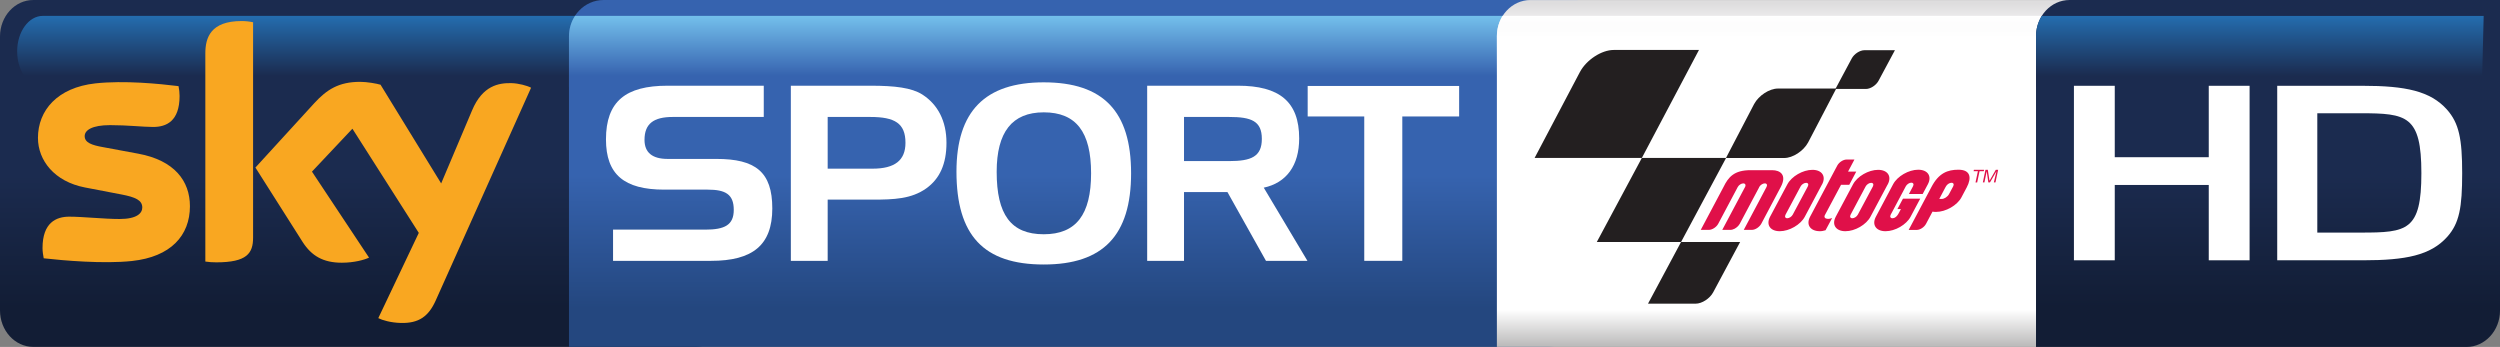 <?xml version="1.0" encoding="UTF-8" standalone="no"?>
<svg xmlns:rdf="http://www.w3.org/1999/02/22-rdf-syntax-ns#" xmlns="http://www.w3.org/2000/svg" xmlns:cc="http://creativecommons.org/ns#" xmlns:xlink="http://www.w3.org/1999/xlink" xmlns:dc="http://purl.org/dc/elements/1.1/" height="23.5mm" width="169.33mm" version="1.1" viewBox="0 0 600 83.269">
  <rect x="0" y="0" width="600" height="83.269" fill="#808080" stroke="none"/>
  <defs>
    <linearGradient id="a" gradientUnits="userSpaceOnUse" gradientTransform="matrix(0 17.087 -17.087 0 583.72 475.55)" x1="0" x2="1" y1="0" y2="0">
      <stop stop-color="#246daf" offset="0"/>
      <stop stop-color="#1b2b4f" offset=".844"/>
      <stop stop-color="#1b2b4f" offset="1"/>
    </linearGradient>
    <linearGradient id="b" gradientUnits="userSpaceOnUse" gradientTransform="matrix(0 -83.273 83.273 0 597.92 555.01)" x1="0" x2="1" y1="0" y2="0">
      <stop stop-color="#121d35" offset="0"/>
      <stop stop-color="#121d35" offset=".112"/>
      <stop stop-color="#1b2b4f" offset=".495"/>
      <stop stop-color="#1b2b4f" offset="1"/>
    </linearGradient>
    <linearGradient id="c" gradientUnits="userSpaceOnUse" gradientTransform="matrix(0 -82.03 82.03 0 488.43 554.65)" x1="0" x2="1" y1="0" y2="0">
      <stop stop-color="#bdbcbc" offset="0"/>
      <stop stop-color="#fff" offset=".104"/>
      <stop stop-color="#fff" offset=".515"/>
      <stop stop-color="#fff" offset=".903"/>
      <stop stop-color="#deddde" offset="1"/>
    </linearGradient>
    <linearGradient id="d" gradientUnits="userSpaceOnUse" gradientTransform="matrix(0 17.072 -17.072 0 302.43 475.53)" x1="0" x2="1" y1="0" y2="0">
      <stop stop-color="#74c0ec" offset="0"/>
      <stop stop-color="#3663af" offset=".844"/>
      <stop stop-color="#3663af" offset="1"/>
    </linearGradient>
    <linearGradient id="e" gradientUnits="userSpaceOnUse" gradientTransform="matrix(0 -83.247 83.247 0 311.16 554.98)" x1="0" x2="1" y1="0" y2="0">
      <stop stop-color="#24477f" offset="0"/>
      <stop stop-color="#24477f" offset=".112"/>
      <stop stop-color="#3663af" offset=".495"/>
      <stop stop-color="#3663af" offset="1"/>
    </linearGradient>
    <linearGradient id="f" gradientUnits="userSpaceOnUse" gradientTransform="matrix(0 17.072 -17.072 0 129.29 475.53)" x1="0" x2="1" y1="0" y2="0">
      <stop stop-color="#246daf" offset="0"/>
      <stop stop-color="#1b2b4f" offset=".844"/>
      <stop stop-color="#1b2b4f" offset="1"/>
    </linearGradient>
    <linearGradient id="g" gradientUnits="userSpaceOnUse" gradientTransform="matrix(0 -83.247 83.247 0 141 554.98)" x1="0" x2="1" y1="0" y2="0">
      <stop stop-color="#121d35" offset="0"/>
      <stop stop-color="#121d35" offset=".112"/>
      <stop stop-color="#1b2b4f" offset=".495"/>
      <stop stop-color="#1b2b4f" offset="1"/>
    </linearGradient>
    <linearGradient id="h" gradientUnits="userSpaceOnUse" gradientTransform="matrix(0 17.087 -17.087 0 474.3 475.53)" x1="0" x2="1" y1="0" y2="0">
      <stop stop-color="#fff" offset="0"/>
      <stop stop-opacity="0" stop-color="#fff" offset=".844"/>
      <stop stop-opacity="0" stop-color="#fff" offset="1"/>
    </linearGradient>
  </defs>
  <g transform="translate(-53.598 -471.73)">
    <path d="m61.586 471.73c-4.415 0-7.988 3.92-7.988 8.75v65.75c0 4.83 3.573 8.75 7.988 8.75h158.83c4.4 0 7.98-3.92 7.98-8.75v-65.75c0-4.83-3.58-8.75-7.98-8.75h-158.83z" fill="url(#g)"/>
    <path d="m63.875 475.54c-3.397 0-6.158 3.82-6.158 8.53s2.761 8.53 6.158 8.53h130.82c3.4 0 6.17-3.82 6.17-8.53 0 0-2.77-8.53-6.17-8.53h-130.82z" fill="url(#f)"/>
    <path d="m99.182 521.21c0 7.04-4.585 12.16-13.919 13.16-6.755 0.73-16.521-0.12-21.174-0.65-0.153-0.76-0.284-1.7-0.284-2.45 0-6.13 3.301-7.54 6.408-7.54 3.239 0 8.329 0.56 12.096 0.56 4.181 0 5.437-1.41 5.437-2.76 0-1.76-1.665-2.48-4.898-3.11l-8.862-1.7c-7.352-1.42-11.277-6.51-11.277-11.9 0-6.58 4.647-12.07 13.788-13.08 6.914-0.75 15.333 0.09 19.952 0.66 0.154 0.79 0.25 1.54 0.25 2.36 0 6.12-3.232 7.44-6.346 7.44-2.392 0-6.096-0.44-10.334-0.44-4.306 0-6.096 1.2-6.096 2.64 0 1.55 1.693 2.17 4.398 2.64l8.453 1.57c8.67 1.6 12.408 6.54 12.408 12.6m15.158 7.54c0 3.77-1.47 5.94-8.82 5.94-0.98 0-1.83-0.06-2.64-0.19v-49.96c0-3.79 1.28-7.76 8.7-7.76 0.95 0 1.88 0.1 2.76 0.29v51.68zm30.05 19.33c0.98 0.5 2.96 1.09 5.44 1.16 4.28 0.09 6.6-1.54 8.33-5.37l22.9-51.09c-0.94-0.5-3.05-1.07-4.74-1.1-2.96-0.06-6.91 0.53-9.43 6.56l-7.41 17.51-14.55-23.69c-0.94-0.28-3.24-0.69-4.9-0.69-5.15 0-8.02 1.88-11 5.12l-14.13 15.45 11.36 17.91c2.12 3.27 4.88 4.93 9.37 4.93 2.95 0 5.4-0.68 6.54-1.22l-13.7-20.64 9.71-10.3 15.93 25-9.72 20.46z" fill="#f9a721"/>
    <path d="m198.48 471.73c-4.6 0-8.33 3.85-8.33 8.75v74.5h234.66c4.61 0 7.37-3.92 7.37-8.75v-74.5h-233.7z" fill="url(#e)"/>
    <path d="m191.59 475.54c-0.91 1.39-1.44 3.09-1.44 4.94v12.12h231.67v-17.06h-230.23z" fill="url(#d)"/>
    <g fill="#fff">
      <path d="m215.06 499.8c-4.62 0-6.78 1.64-6.78 5.5 0 3.04 1.87 4.57 5.56 4.57h11.7c9.37 0 13.41 3.1 13.41 11.88 0 8.84-4.75 12.58-14.69 12.58h-23.53v-7.49h22.12c4.68 0 6.85-1.11 6.85-4.74 0-3.75-1.99-4.86-6.26-4.86h-10.43c-9.59 0-13.98-3.63-13.98-12.06 0-9.13 4.74-12.88 14.75-12.88h23.12v7.5h-21.84z"/>
      <path d="m252.24 499.8v12.41h10.77c5.33 0 7.9-1.99 7.9-6.21 0-4.68-2.57-6.2-8.43-6.2h-10.24zm10.36-7.5c5.74 0 9.77 0.48 12.35 2.11 3.75 2.41 5.8 6.38 5.8 11.59 0 5.04-1.59 8.61-4.86 10.95-3.57 2.52-7.67 2.69-12.94 2.69h-10.71v14.69h-8.84v-42.03h19.2z"/>
      <path d="m292.8 512.97c0 10.24 3.4 14.98 11.3 14.98 7.79 0 11.36-4.74 11.36-14.63s-3.57-14.63-11.36-14.63c-7.61 0-11.3 4.74-11.3 14.28m11.3-21.48c14.28 0 20.96 6.96 20.96 21.83s-6.68 21.89-20.96 21.89c-14.46 0-20.95-7.02-20.95-22.3 0-14.46 6.84-21.42 20.95-21.42"/>
      <path d="m337.76 499.8v10.59h10.84c5.26 0 7.84-1.05 7.84-5.33 0-4.32-2.58-5.26-7.84-5.26h-10.84zm12.94-7.5c9.95 0 14.7 3.81 14.7 12.65 0 6.49-3.05 10.65-8.5 11.82l10.48 17.56h-9.95l-9.25-16.51h-10.42v16.51h-8.84v-42.03h21.78z"/>
      <path d="m367.44 499.68v-7.32h36.35v7.32h-13.64v34.65h-9.13v-34.65h-13.58z"/>
    </g>
    <path d="m420.9 471.74c-4.42 0-8.05 3.85-8.05 8.68v74.56h143.12c4.41 0 7.98-3.92 7.98-8.74l0.06-74.5h-143.11z" fill="url(#c)"/>
    <path fill="url(#h)" d="m414.23 475.53c-0.87 1.39-1.38 3.06-1.38 4.87v12.22h147.36v-17.09h-145.98z"/>
    <path d="m527.34 512.48-0.08 0.34h1.03l-0.57 2.7h0.4l0.57-2.7h1.02l0.07-0.34h-2.44z" fill="#e01049"/>
    <path d="m532.59 512.48-1.5 2.61h-0.01l-0.41-2.61h-0.56l-0.63 3.03h0.38l0.54-2.65h0.01l0.39 2.65h0.39l1.54-2.65h0.01l-0.62 2.65h0.39l0.64-3.03h-0.56z" fill="#e01049"/>
    <g fill="#231f20" fill-rule="evenodd">
      <path d="m432.78 489.01c1.56-2.92 5.19-5.29 8.11-5.29h20.46l-13.71 25.92h-25.74l10.88-20.63z"/>
      <path d="m474.58 496.71c1.1-2.06 3.67-3.73 5.73-3.73h13.99l-6.75 12.93c-1.11 2.06-3.67 3.74-5.74 3.74h-13.98l6.75-12.94z"/>
      <path d="m498.02 485.75c0.59-1.09 1.95-1.97 3.04-1.97h7.32l-3.92 7.31c-0.58 1.1-1.94 1.99-3.04 1.99h-7.32l3.92-7.33z"/>
      <path d="m447.64 509.64h20.22l-10.81 20.17h-20.22l10.81-20.17z"/>
      <path d="m457.05 529.81h14.18l-6.46 12.06c-0.81 1.51-2.7 2.74-4.22 2.74h-11.43l7.93-14.8z"/>
    </g>
    <path d="m517.4 522.52-1.56 2.94c-0.43 0.8-1.42 1.45-2.22 1.45h-1.94l4.16-7.84 1.26-2.37c1.78-3.48 3.97-4.24 6.52-4.24 2.88 0 3.24 1.9 1.99 4.25l-0.09 0.17-1.09 2.05-0.07 0.14c-1.03 1.95-3.78 3.52-6.13 3.52-0.3 0-0.57-0.02-0.83-0.07m3.23-6.06-0.16 0.28-1.45 2.74h0.57c0.64 0 1.44-0.53 1.78-1.17l0.99-1.85c0.26-0.48 0.08-0.87-0.4-0.87s-1.08 0.39-1.33 0.87m-29.77-0.43-4.07 7.64-0.03 0.06c-1.02 1.93-3.72 3.49-6.02 3.49s-3.34-1.56-2.32-3.48l4.14-7.76c1.02-1.93 3.72-3.49 6.02-3.49s3.34 1.56 2.32 3.49l-0.04 0.05zm-8.73 7.21c-0.25 0.48-0.07 0.87 0.4 0.87 0.49 0 1.08-0.39 1.33-0.87l3.61-6.76c0.26-0.49 0.08-0.87-0.4-0.87s-1.08 0.38-1.33 0.87l-3.61 6.76zm24.49-7.21-4.07 7.64-0.03 0.06c-1.02 1.93-3.72 3.49-6.02 3.49s-3.34-1.56-2.32-3.48l4.14-7.76c1.02-1.93 3.72-3.49 6.02-3.49 2.31 0 3.34 1.56 2.32 3.49l-0.04 0.05zm-8.87 7.21c-0.26 0.48-0.08 0.87 0.4 0.87s1.08-0.39 1.33-0.87l3.61-6.76c0.25-0.49 0.07-0.87-0.41-0.87s-1.07 0.38-1.33 0.87l-3.6 6.76zm18.51-7.24-1.22 2.29h-3.3l0.98-1.85c0.26-0.48 0.08-0.87-0.41-0.87-0.47 0-1.07 0.39-1.32 0.87l-3.32 6.25-0.3 0.55c-0.25 0.48-0.07 0.87 0.41 0.87s1.08-0.32 1.59-1.36l0.45-0.85h-0.84l1.33-2.49h4.14l-2.27 4.26-0.03 0.06c-1.02 1.93-3.72 3.49-6.02 3.49s-3.34-1.56-2.32-3.48l0.56-1.05 3.58-6.75c1.02-1.92 3.72-3.48 6.02-3.48s3.34 1.56 2.32 3.48l-0.03 0.06zm-40.45 0.61-0.05 0.14-1.61 3.02-3.01 5.67c-0.26 0.47-0.71 0.89-1.21 1.17-0.34 0.18-0.7 0.29-1.04 0.29h-1.95l3.79-7.13 1.68-3.16c0.01-0.04 0.03-0.08 0.06-0.12 0.16-0.42-0.03-0.75-0.47-0.75-0.49 0-1.08 0.39-1.34 0.87l-1.68 3.16-3.01 5.67c-0.43 0.8-1.43 1.46-2.24 1.46h-1.95l5.46-10.29c1.17-2.4 2.55-4.04 6.51-4.04h5.15c1.98 0 3.61 1.15 2.08 4.04l-4.68 8.83c-0.44 0.8-1.44 1.46-2.25 1.46h-1.95l3.79-7.13 1.67-3.16c0.26-0.48 0.08-0.87-0.41-0.87-0.48 0-1.08 0.39-1.34 0.87m19.64-0.53-3.89 7.29c-0.25 0.49 0.07 0.83 0.55 0.87 0.35 0.04 0.71 0 1.2-0.19l-1.58 2.94c-0.54 0.14-0.83 0.23-1.36 0.23-2.3 0-3.38-1.56-2.35-3.48l6.52-12.27c0.43-0.8 1.42-1.45 2.23-1.45h1.89l-1.53 2.89h1.97l-1.68 3.17h-1.97z" fill="#e01049"/>
    <path d="m550.29 471.73c-4.42 0-8.05 3.86-8.05 8.69v74.58h103.32c4.41 0 8.04-3.91 8.04-8.73v-74.54h-103.31z" fill="url(#b)"/>
    <path d="m543.62 475.55c-0.87 1.39-1.38 3.06-1.38 4.87v12.22h107.01l0.43-17.09h-106.06z" fill="url(#a)"/>
    <path d="m583.7 534.2v-18.08h-22.56v18.08h-9.8v-41.88h9.8v17.14h22.56v-17.14h9.8v41.88h-9.8z" fill="#fff"/>
    <path d="m620.12 498.91h-10.37v28.64h10.46c11.11 0 14.52-0.45 14.52-14.26s-3.49-14.38-14.61-14.38m20.83 29.64c-3.98 4.46-9.96 5.65-20.24 5.65h-20.58v-41.88h20.49c10.29 0 16.27 1.25 20.25 5.71 2.9 3.28 3.65 7.04 3.65 15.26 0 8.23-0.67 12-3.57 15.26" fill="#fff"/>
  </g>
</svg>
